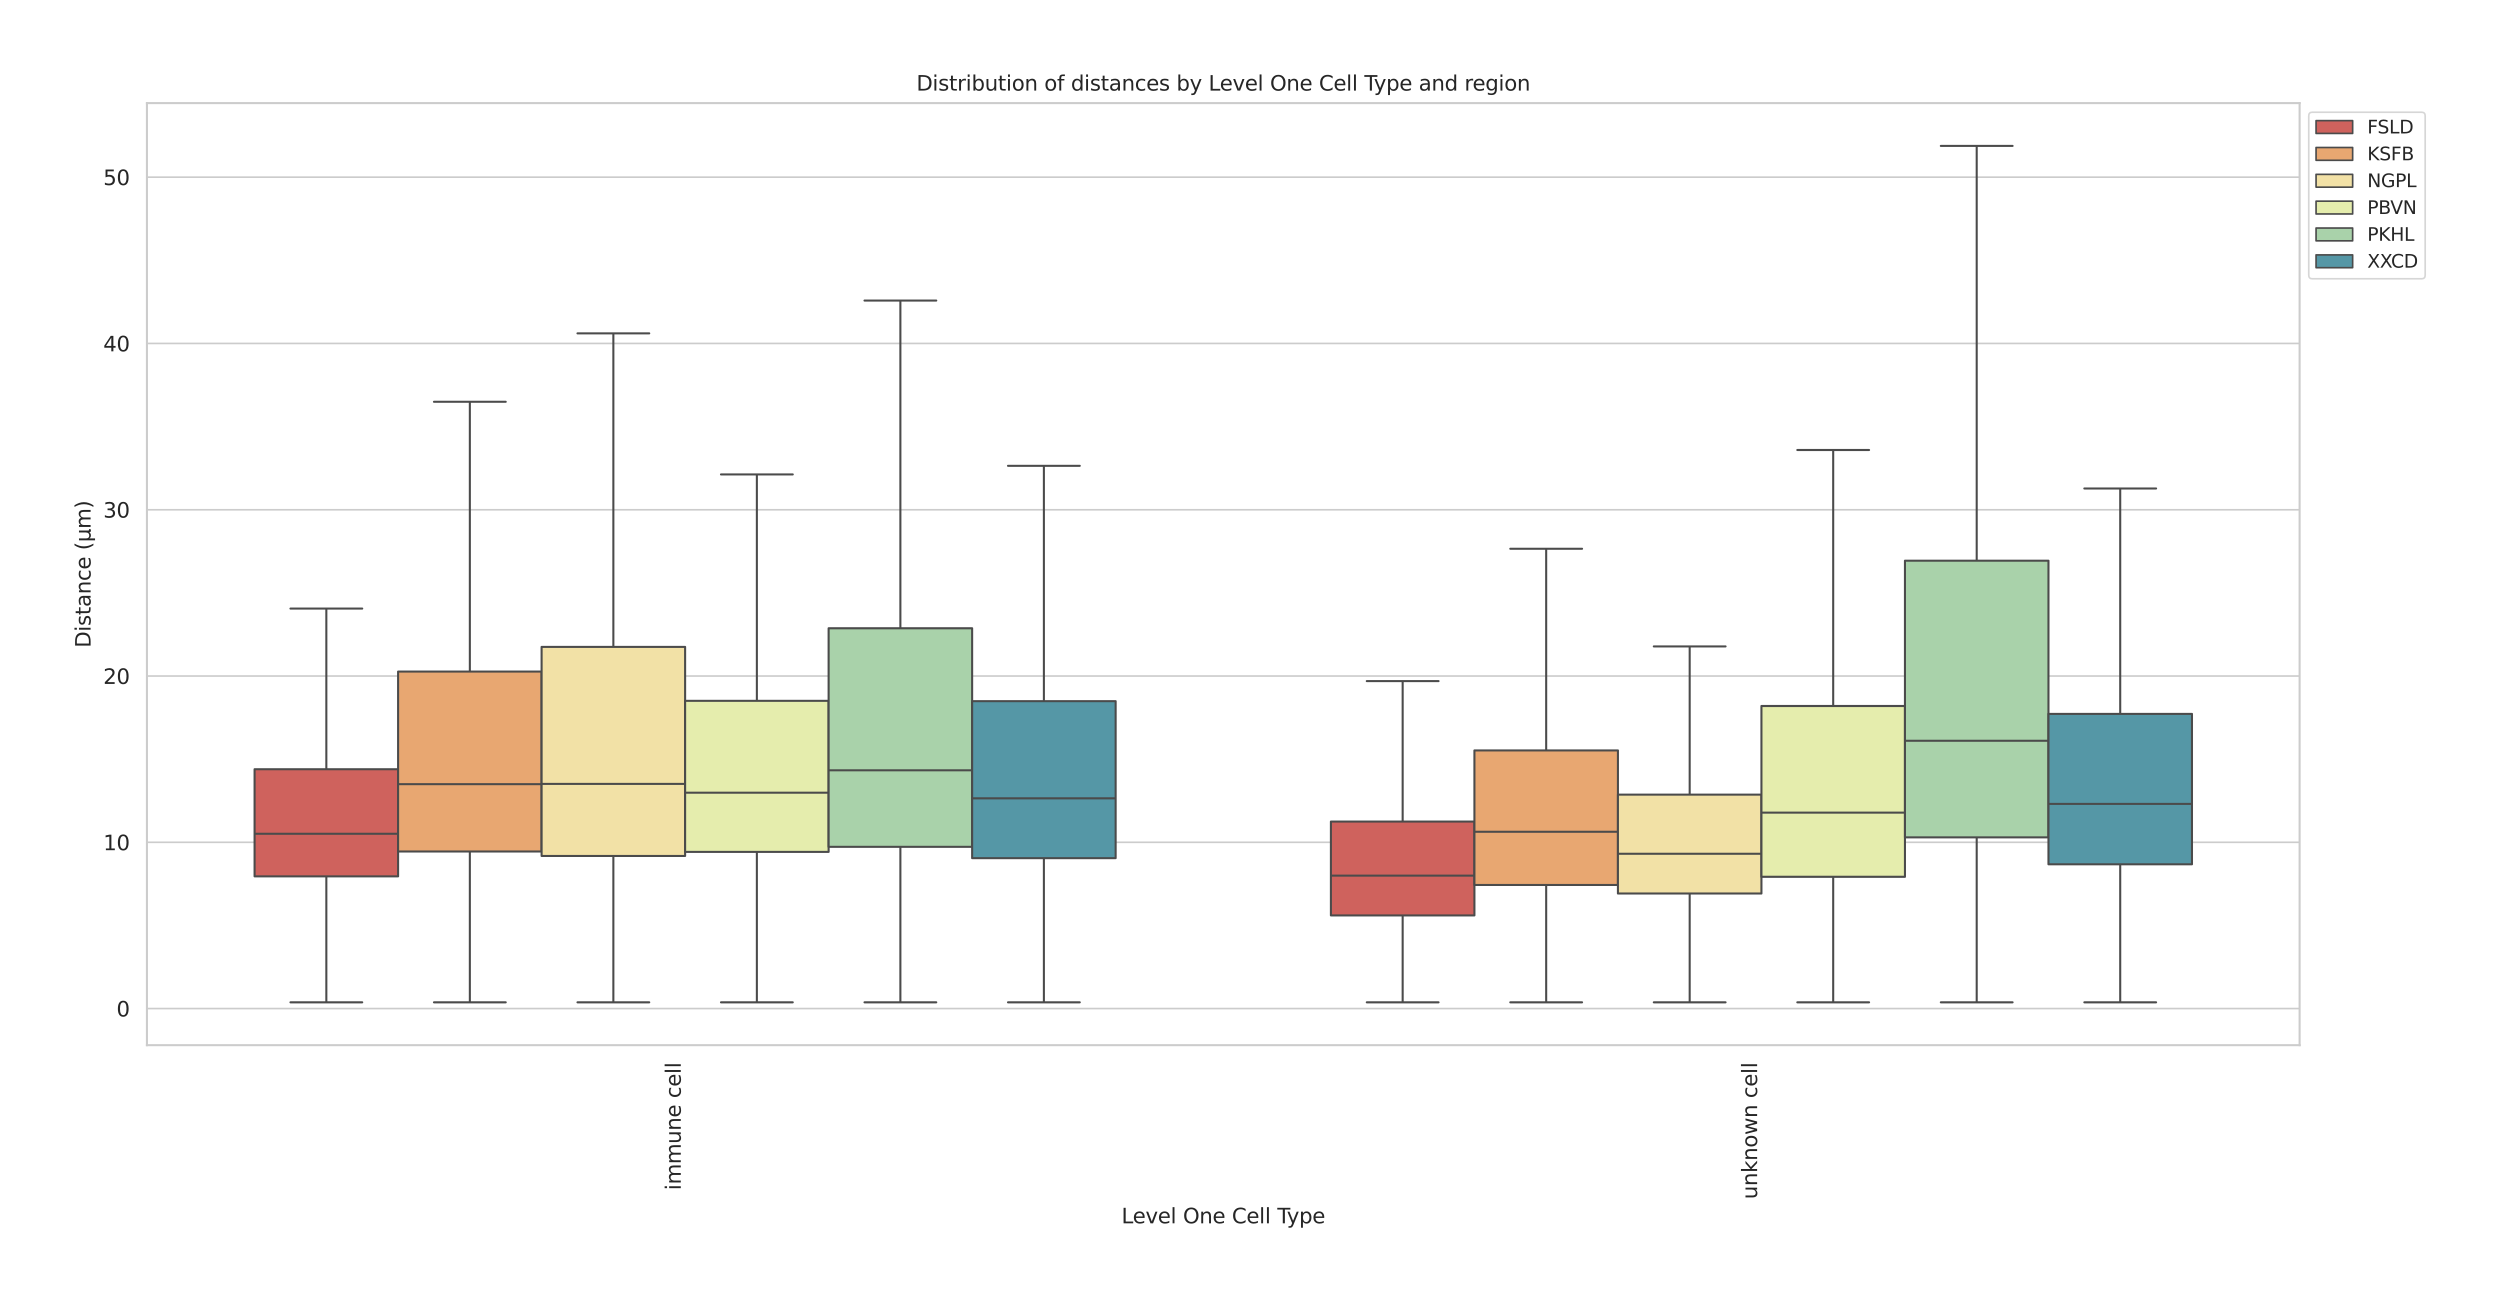 <?xml version="1.0" encoding="utf-8" standalone="no"?>
<!DOCTYPE svg PUBLIC "-//W3C//DTD SVG 1.1//EN"
  "http://www.w3.org/Graphics/SVG/1.1/DTD/svg11.dtd">
<svg xmlns:xlink="http://www.w3.org/1999/xlink" width="1202.846pt" height="626.664pt" viewBox="0 0 1202.846 626.664" xmlns="http://www.w3.org/2000/svg" version="1.1">
 <defs>
  <style type="text/css">*{stroke-linejoin: round; stroke-linecap: butt}</style>
 </defs>
 <g id="figure_1">
  <g id="patch_1">
   <path d="M 0 626.664 
L 1202.846 626.664 
L 1202.846 0 
L 0 0 
z
" style="fill: #ffffff"/>
  </g>
  <g id="axes_1">
   <g id="patch_2">
    <path d="M 70.703 502.862 
L 1106.427 502.862 
L 1106.427 49.598 
L 70.703 49.598 
z
" style="fill: #ffffff"/>
   </g>
   <g id="matplotlib.axis_1">
    <g id="xtick_1">
     <g id="text_1">
      <!-- immune cell -->
      <g style="fill: #262626" transform="translate(327.554 572.636) rotate(-90) scale(0.1 -0.1)">
       <defs>
        <path id="DejaVuSans-69" d="M 603 3500 
L 1178 3500 
L 1178 0 
L 603 0 
L 603 3500 
z
M 603 4863 
L 1178 4863 
L 1178 4134 
L 603 4134 
L 603 4863 
z
" transform="scale(0.016)"/>
        <path id="DejaVuSans-6d" d="M 3328 2828 
Q 3544 3216 3844 3400 
Q 4144 3584 4550 3584 
Q 5097 3584 5394 3201 
Q 5691 2819 5691 2113 
L 5691 0 
L 5113 0 
L 5113 2094 
Q 5113 2597 4934 2840 
Q 4756 3084 4391 3084 
Q 3944 3084 3684 2787 
Q 3425 2491 3425 1978 
L 3425 0 
L 2847 0 
L 2847 2094 
Q 2847 2600 2669 2842 
Q 2491 3084 2119 3084 
Q 1678 3084 1418 2786 
Q 1159 2488 1159 1978 
L 1159 0 
L 581 0 
L 581 3500 
L 1159 3500 
L 1159 2956 
Q 1356 3278 1631 3431 
Q 1906 3584 2284 3584 
Q 2666 3584 2933 3390 
Q 3200 3197 3328 2828 
z
" transform="scale(0.016)"/>
        <path id="DejaVuSans-75" d="M 544 1381 
L 544 3500 
L 1119 3500 
L 1119 1403 
Q 1119 906 1312 657 
Q 1506 409 1894 409 
Q 2359 409 2629 706 
Q 2900 1003 2900 1516 
L 2900 3500 
L 3475 3500 
L 3475 0 
L 2900 0 
L 2900 538 
Q 2691 219 2414 64 
Q 2138 -91 1772 -91 
Q 1169 -91 856 284 
Q 544 659 544 1381 
z
M 1991 3584 
L 1991 3584 
z
" transform="scale(0.016)"/>
        <path id="DejaVuSans-6e" d="M 3513 2113 
L 3513 0 
L 2938 0 
L 2938 2094 
Q 2938 2591 2744 2837 
Q 2550 3084 2163 3084 
Q 1697 3084 1428 2787 
Q 1159 2491 1159 1978 
L 1159 0 
L 581 0 
L 581 3500 
L 1159 3500 
L 1159 2956 
Q 1366 3272 1645 3428 
Q 1925 3584 2291 3584 
Q 2894 3584 3203 3211 
Q 3513 2838 3513 2113 
z
" transform="scale(0.016)"/>
        <path id="DejaVuSans-65" d="M 3597 1894 
L 3597 1613 
L 953 1613 
Q 991 1019 1311 708 
Q 1631 397 2203 397 
Q 2534 397 2845 478 
Q 3156 559 3463 722 
L 3463 178 
Q 3153 47 2828 -22 
Q 2503 -91 2169 -91 
Q 1331 -91 842 396 
Q 353 884 353 1716 
Q 353 2575 817 3079 
Q 1281 3584 2069 3584 
Q 2775 3584 3186 3129 
Q 3597 2675 3597 1894 
z
M 3022 2063 
Q 3016 2534 2758 2815 
Q 2500 3097 2075 3097 
Q 1594 3097 1305 2825 
Q 1016 2553 972 2059 
L 3022 2063 
z
" transform="scale(0.016)"/>
        <path id="DejaVuSans-20" transform="scale(0.016)"/>
        <path id="DejaVuSans-63" d="M 3122 3366 
L 3122 2828 
Q 2878 2963 2633 3030 
Q 2388 3097 2138 3097 
Q 1578 3097 1268 2742 
Q 959 2388 959 1747 
Q 959 1106 1268 751 
Q 1578 397 2138 397 
Q 2388 397 2633 464 
Q 2878 531 3122 666 
L 3122 134 
Q 2881 22 2623 -34 
Q 2366 -91 2075 -91 
Q 1284 -91 818 406 
Q 353 903 353 1747 
Q 353 2603 823 3093 
Q 1294 3584 2113 3584 
Q 2378 3584 2631 3529 
Q 2884 3475 3122 3366 
z
" transform="scale(0.016)"/>
        <path id="DejaVuSans-6c" d="M 603 4863 
L 1178 4863 
L 1178 0 
L 603 0 
L 603 4863 
z
" transform="scale(0.016)"/>
       </defs>
       <use xlink:href="#DejaVuSans-69"/>
       <use xlink:href="#DejaVuSans-6d" transform="translate(27.783 0)"/>
       <use xlink:href="#DejaVuSans-6d" transform="translate(125.195 0)"/>
       <use xlink:href="#DejaVuSans-75" transform="translate(222.607 0)"/>
       <use xlink:href="#DejaVuSans-6e" transform="translate(285.986 0)"/>
       <use xlink:href="#DejaVuSans-65" transform="translate(349.365 0)"/>
       <use xlink:href="#DejaVuSans-20" transform="translate(410.889 0)"/>
       <use xlink:href="#DejaVuSans-63" transform="translate(442.676 0)"/>
       <use xlink:href="#DejaVuSans-65" transform="translate(497.656 0)"/>
       <use xlink:href="#DejaVuSans-6c" transform="translate(559.18 0)"/>
       <use xlink:href="#DejaVuSans-6c" transform="translate(586.963 0)"/>
      </g>
     </g>
    </g>
    <g id="xtick_2">
     <g id="text_2">
      <!-- unknown cell -->
      <g style="fill: #262626" transform="translate(845.416 576.986) rotate(-90) scale(0.1 -0.1)">
       <defs>
        <path id="DejaVuSans-6b" d="M 581 4863 
L 1159 4863 
L 1159 1991 
L 2875 3500 
L 3609 3500 
L 1753 1863 
L 3688 0 
L 2938 0 
L 1159 1709 
L 1159 0 
L 581 0 
L 581 4863 
z
" transform="scale(0.016)"/>
        <path id="DejaVuSans-6f" d="M 1959 3097 
Q 1497 3097 1228 2736 
Q 959 2375 959 1747 
Q 959 1119 1226 758 
Q 1494 397 1959 397 
Q 2419 397 2687 759 
Q 2956 1122 2956 1747 
Q 2956 2369 2687 2733 
Q 2419 3097 1959 3097 
z
M 1959 3584 
Q 2709 3584 3137 3096 
Q 3566 2609 3566 1747 
Q 3566 888 3137 398 
Q 2709 -91 1959 -91 
Q 1206 -91 779 398 
Q 353 888 353 1747 
Q 353 2609 779 3096 
Q 1206 3584 1959 3584 
z
" transform="scale(0.016)"/>
        <path id="DejaVuSans-77" d="M 269 3500 
L 844 3500 
L 1563 769 
L 2278 3500 
L 2956 3500 
L 3675 769 
L 4391 3500 
L 4966 3500 
L 4050 0 
L 3372 0 
L 2619 2869 
L 1863 0 
L 1184 0 
L 269 3500 
z
" transform="scale(0.016)"/>
       </defs>
       <use xlink:href="#DejaVuSans-75"/>
       <use xlink:href="#DejaVuSans-6e" transform="translate(63.379 0)"/>
       <use xlink:href="#DejaVuSans-6b" transform="translate(126.758 0)"/>
       <use xlink:href="#DejaVuSans-6e" transform="translate(184.668 0)"/>
       <use xlink:href="#DejaVuSans-6f" transform="translate(248.047 0)"/>
       <use xlink:href="#DejaVuSans-77" transform="translate(309.229 0)"/>
       <use xlink:href="#DejaVuSans-6e" transform="translate(391.016 0)"/>
       <use xlink:href="#DejaVuSans-20" transform="translate(454.395 0)"/>
       <use xlink:href="#DejaVuSans-63" transform="translate(486.182 0)"/>
       <use xlink:href="#DejaVuSans-65" transform="translate(541.162 0)"/>
       <use xlink:href="#DejaVuSans-6c" transform="translate(602.686 0)"/>
       <use xlink:href="#DejaVuSans-6c" transform="translate(630.469 0)"/>
      </g>
     </g>
    </g>
    <g id="text_3">
     <!-- Level One Cell Type -->
     <g style="fill: #262626" transform="translate(539.588 588.584) scale(0.1 -0.1)">
      <defs>
       <path id="DejaVuSans-4c" d="M 628 4666 
L 1259 4666 
L 1259 531 
L 3531 531 
L 3531 0 
L 628 0 
L 628 4666 
z
" transform="scale(0.016)"/>
       <path id="DejaVuSans-76" d="M 191 3500 
L 800 3500 
L 1894 563 
L 2988 3500 
L 3597 3500 
L 2284 0 
L 1503 0 
L 191 3500 
z
" transform="scale(0.016)"/>
       <path id="DejaVuSans-4f" d="M 2522 4238 
Q 1834 4238 1429 3725 
Q 1025 3213 1025 2328 
Q 1025 1447 1429 934 
Q 1834 422 2522 422 
Q 3209 422 3611 934 
Q 4013 1447 4013 2328 
Q 4013 3213 3611 3725 
Q 3209 4238 2522 4238 
z
M 2522 4750 
Q 3503 4750 4090 4092 
Q 4678 3434 4678 2328 
Q 4678 1225 4090 567 
Q 3503 -91 2522 -91 
Q 1538 -91 948 565 
Q 359 1222 359 2328 
Q 359 3434 948 4092 
Q 1538 4750 2522 4750 
z
" transform="scale(0.016)"/>
       <path id="DejaVuSans-43" d="M 4122 4306 
L 4122 3641 
Q 3803 3938 3442 4084 
Q 3081 4231 2675 4231 
Q 1875 4231 1450 3742 
Q 1025 3253 1025 2328 
Q 1025 1406 1450 917 
Q 1875 428 2675 428 
Q 3081 428 3442 575 
Q 3803 722 4122 1019 
L 4122 359 
Q 3791 134 3420 21 
Q 3050 -91 2638 -91 
Q 1578 -91 968 557 
Q 359 1206 359 2328 
Q 359 3453 968 4101 
Q 1578 4750 2638 4750 
Q 3056 4750 3426 4639 
Q 3797 4528 4122 4306 
z
" transform="scale(0.016)"/>
       <path id="DejaVuSans-54" d="M -19 4666 
L 3928 4666 
L 3928 4134 
L 2272 4134 
L 2272 0 
L 1638 0 
L 1638 4134 
L -19 4134 
L -19 4666 
z
" transform="scale(0.016)"/>
       <path id="DejaVuSans-79" d="M 2059 -325 
Q 1816 -950 1584 -1140 
Q 1353 -1331 966 -1331 
L 506 -1331 
L 506 -850 
L 844 -850 
Q 1081 -850 1212 -737 
Q 1344 -625 1503 -206 
L 1606 56 
L 191 3500 
L 800 3500 
L 1894 763 
L 2988 3500 
L 3597 3500 
L 2059 -325 
z
" transform="scale(0.016)"/>
       <path id="DejaVuSans-70" d="M 1159 525 
L 1159 -1331 
L 581 -1331 
L 581 3500 
L 1159 3500 
L 1159 2969 
Q 1341 3281 1617 3432 
Q 1894 3584 2278 3584 
Q 2916 3584 3314 3078 
Q 3713 2572 3713 1747 
Q 3713 922 3314 415 
Q 2916 -91 2278 -91 
Q 1894 -91 1617 61 
Q 1341 213 1159 525 
z
M 3116 1747 
Q 3116 2381 2855 2742 
Q 2594 3103 2138 3103 
Q 1681 3103 1420 2742 
Q 1159 2381 1159 1747 
Q 1159 1113 1420 752 
Q 1681 391 2138 391 
Q 2594 391 2855 752 
Q 3116 1113 3116 1747 
z
" transform="scale(0.016)"/>
      </defs>
      <use xlink:href="#DejaVuSans-4c"/>
      <use xlink:href="#DejaVuSans-65" transform="translate(53.963 0)"/>
      <use xlink:href="#DejaVuSans-76" transform="translate(115.486 0)"/>
      <use xlink:href="#DejaVuSans-65" transform="translate(174.666 0)"/>
      <use xlink:href="#DejaVuSans-6c" transform="translate(236.189 0)"/>
      <use xlink:href="#DejaVuSans-20" transform="translate(263.973 0)"/>
      <use xlink:href="#DejaVuSans-4f" transform="translate(295.76 0)"/>
      <use xlink:href="#DejaVuSans-6e" transform="translate(374.471 0)"/>
      <use xlink:href="#DejaVuSans-65" transform="translate(437.85 0)"/>
      <use xlink:href="#DejaVuSans-20" transform="translate(499.373 0)"/>
      <use xlink:href="#DejaVuSans-43" transform="translate(531.16 0)"/>
      <use xlink:href="#DejaVuSans-65" transform="translate(600.984 0)"/>
      <use xlink:href="#DejaVuSans-6c" transform="translate(662.508 0)"/>
      <use xlink:href="#DejaVuSans-6c" transform="translate(690.291 0)"/>
      <use xlink:href="#DejaVuSans-20" transform="translate(718.074 0)"/>
      <use xlink:href="#DejaVuSans-54" transform="translate(749.861 0)"/>
      <use xlink:href="#DejaVuSans-79" transform="translate(795.32 0)"/>
      <use xlink:href="#DejaVuSans-70" transform="translate(854.5 0)"/>
      <use xlink:href="#DejaVuSans-65" transform="translate(917.977 0)"/>
     </g>
    </g>
   </g>
   <g id="matplotlib.axis_2">
    <g id="ytick_1">
     <g id="line2d_1">
      <path d="M 70.703 485.276 
L 1106.427 485.276 
" clip-path="url(#p41717d963f)" style="fill: none; stroke: #cccccc; stroke-width: 0.8; stroke-linecap: round"/>
     </g>
     <g id="text_4">
      <!-- 0 -->
      <g style="fill: #262626" transform="translate(56.041 489.075) scale(0.1 -0.1)">
       <defs>
        <path id="DejaVuSans-30" d="M 2034 4250 
Q 1547 4250 1301 3770 
Q 1056 3291 1056 2328 
Q 1056 1369 1301 889 
Q 1547 409 2034 409 
Q 2525 409 2770 889 
Q 3016 1369 3016 2328 
Q 3016 3291 2770 3770 
Q 2525 4250 2034 4250 
z
M 2034 4750 
Q 2819 4750 3233 4129 
Q 3647 3509 3647 2328 
Q 3647 1150 3233 529 
Q 2819 -91 2034 -91 
Q 1250 -91 836 529 
Q 422 1150 422 2328 
Q 422 3509 836 4129 
Q 1250 4750 2034 4750 
z
" transform="scale(0.016)"/>
       </defs>
       <use xlink:href="#DejaVuSans-30"/>
      </g>
     </g>
    </g>
    <g id="ytick_2">
     <g id="line2d_2">
      <path d="M 70.703 405.271 
L 1106.427 405.271 
" clip-path="url(#p41717d963f)" style="fill: none; stroke: #cccccc; stroke-width: 0.8; stroke-linecap: round"/>
     </g>
     <g id="text_5">
      <!-- 10 -->
      <g style="fill: #262626" transform="translate(49.678 409.07) scale(0.1 -0.1)">
       <defs>
        <path id="DejaVuSans-31" d="M 794 531 
L 1825 531 
L 1825 4091 
L 703 3866 
L 703 4441 
L 1819 4666 
L 2450 4666 
L 2450 531 
L 3481 531 
L 3481 0 
L 794 0 
L 794 531 
z
" transform="scale(0.016)"/>
       </defs>
       <use xlink:href="#DejaVuSans-31"/>
       <use xlink:href="#DejaVuSans-30" transform="translate(63.623 0)"/>
      </g>
     </g>
    </g>
    <g id="ytick_3">
     <g id="line2d_3">
      <path d="M 70.703 325.266 
L 1106.427 325.266 
" clip-path="url(#p41717d963f)" style="fill: none; stroke: #cccccc; stroke-width: 0.8; stroke-linecap: round"/>
     </g>
     <g id="text_6">
      <!-- 20 -->
      <g style="fill: #262626" transform="translate(49.678 329.065) scale(0.1 -0.1)">
       <defs>
        <path id="DejaVuSans-32" d="M 1228 531 
L 3431 531 
L 3431 0 
L 469 0 
L 469 531 
Q 828 903 1448 1529 
Q 2069 2156 2228 2338 
Q 2531 2678 2651 2914 
Q 2772 3150 2772 3378 
Q 2772 3750 2511 3984 
Q 2250 4219 1831 4219 
Q 1534 4219 1204 4116 
Q 875 4013 500 3803 
L 500 4441 
Q 881 4594 1212 4672 
Q 1544 4750 1819 4750 
Q 2544 4750 2975 4387 
Q 3406 4025 3406 3419 
Q 3406 3131 3298 2873 
Q 3191 2616 2906 2266 
Q 2828 2175 2409 1742 
Q 1991 1309 1228 531 
z
" transform="scale(0.016)"/>
       </defs>
       <use xlink:href="#DejaVuSans-32"/>
       <use xlink:href="#DejaVuSans-30" transform="translate(63.623 0)"/>
      </g>
     </g>
    </g>
    <g id="ytick_4">
     <g id="line2d_4">
      <path d="M 70.703 245.261 
L 1106.427 245.261 
" clip-path="url(#p41717d963f)" style="fill: none; stroke: #cccccc; stroke-width: 0.8; stroke-linecap: round"/>
     </g>
     <g id="text_7">
      <!-- 30 -->
      <g style="fill: #262626" transform="translate(49.678 249.06) scale(0.1 -0.1)">
       <defs>
        <path id="DejaVuSans-33" d="M 2597 2516 
Q 3050 2419 3304 2112 
Q 3559 1806 3559 1356 
Q 3559 666 3084 287 
Q 2609 -91 1734 -91 
Q 1441 -91 1130 -33 
Q 819 25 488 141 
L 488 750 
Q 750 597 1062 519 
Q 1375 441 1716 441 
Q 2309 441 2620 675 
Q 2931 909 2931 1356 
Q 2931 1769 2642 2001 
Q 2353 2234 1838 2234 
L 1294 2234 
L 1294 2753 
L 1863 2753 
Q 2328 2753 2575 2939 
Q 2822 3125 2822 3475 
Q 2822 3834 2567 4026 
Q 2313 4219 1838 4219 
Q 1578 4219 1281 4162 
Q 984 4106 628 3988 
L 628 4550 
Q 988 4650 1302 4700 
Q 1616 4750 1894 4750 
Q 2613 4750 3031 4423 
Q 3450 4097 3450 3541 
Q 3450 3153 3228 2886 
Q 3006 2619 2597 2516 
z
" transform="scale(0.016)"/>
       </defs>
       <use xlink:href="#DejaVuSans-33"/>
       <use xlink:href="#DejaVuSans-30" transform="translate(63.623 0)"/>
      </g>
     </g>
    </g>
    <g id="ytick_5">
     <g id="line2d_5">
      <path d="M 70.703 165.255 
L 1106.427 165.255 
" clip-path="url(#p41717d963f)" style="fill: none; stroke: #cccccc; stroke-width: 0.8; stroke-linecap: round"/>
     </g>
     <g id="text_8">
      <!-- 40 -->
      <g style="fill: #262626" transform="translate(49.678 169.055) scale(0.1 -0.1)">
       <defs>
        <path id="DejaVuSans-34" d="M 2419 4116 
L 825 1625 
L 2419 1625 
L 2419 4116 
z
M 2253 4666 
L 3047 4666 
L 3047 1625 
L 3713 1625 
L 3713 1100 
L 3047 1100 
L 3047 0 
L 2419 0 
L 2419 1100 
L 313 1100 
L 313 1709 
L 2253 4666 
z
" transform="scale(0.016)"/>
       </defs>
       <use xlink:href="#DejaVuSans-34"/>
       <use xlink:href="#DejaVuSans-30" transform="translate(63.623 0)"/>
      </g>
     </g>
    </g>
    <g id="ytick_6">
     <g id="line2d_6">
      <path d="M 70.703 85.25 
L 1106.427 85.25 
" clip-path="url(#p41717d963f)" style="fill: none; stroke: #cccccc; stroke-width: 0.8; stroke-linecap: round"/>
     </g>
     <g id="text_9">
      <!-- 50 -->
      <g style="fill: #262626" transform="translate(49.678 89.05) scale(0.1 -0.1)">
       <defs>
        <path id="DejaVuSans-35" d="M 691 4666 
L 3169 4666 
L 3169 4134 
L 1269 4134 
L 1269 2991 
Q 1406 3038 1543 3061 
Q 1681 3084 1819 3084 
Q 2600 3084 3056 2656 
Q 3513 2228 3513 1497 
Q 3513 744 3044 326 
Q 2575 -91 1722 -91 
Q 1428 -91 1123 -41 
Q 819 9 494 109 
L 494 744 
Q 775 591 1075 516 
Q 1375 441 1709 441 
Q 2250 441 2565 725 
Q 2881 1009 2881 1497 
Q 2881 1984 2565 2268 
Q 2250 2553 1709 2553 
Q 1456 2553 1204 2497 
Q 953 2441 691 2322 
L 691 4666 
z
" transform="scale(0.016)"/>
       </defs>
       <use xlink:href="#DejaVuSans-35"/>
       <use xlink:href="#DejaVuSans-30" transform="translate(63.623 0)"/>
      </g>
     </g>
    </g>
    <g id="text_10">
     <!-- Distance (μm) -->
     <g style="fill: #262626" transform="translate(43.598 311.635) rotate(-90) scale(0.1 -0.1)">
      <defs>
       <path id="DejaVuSans-44" d="M 1259 4147 
L 1259 519 
L 2022 519 
Q 2988 519 3436 956 
Q 3884 1394 3884 2338 
Q 3884 3275 3436 3711 
Q 2988 4147 2022 4147 
L 1259 4147 
z
M 628 4666 
L 1925 4666 
Q 3281 4666 3915 4102 
Q 4550 3538 4550 2338 
Q 4550 1131 3912 565 
Q 3275 0 1925 0 
L 628 0 
L 628 4666 
z
" transform="scale(0.016)"/>
       <path id="DejaVuSans-73" d="M 2834 3397 
L 2834 2853 
Q 2591 2978 2328 3040 
Q 2066 3103 1784 3103 
Q 1356 3103 1142 2972 
Q 928 2841 928 2578 
Q 928 2378 1081 2264 
Q 1234 2150 1697 2047 
L 1894 2003 
Q 2506 1872 2764 1633 
Q 3022 1394 3022 966 
Q 3022 478 2636 193 
Q 2250 -91 1575 -91 
Q 1294 -91 989 -36 
Q 684 19 347 128 
L 347 722 
Q 666 556 975 473 
Q 1284 391 1588 391 
Q 1994 391 2212 530 
Q 2431 669 2431 922 
Q 2431 1156 2273 1281 
Q 2116 1406 1581 1522 
L 1381 1569 
Q 847 1681 609 1914 
Q 372 2147 372 2553 
Q 372 3047 722 3315 
Q 1072 3584 1716 3584 
Q 2034 3584 2315 3537 
Q 2597 3491 2834 3397 
z
" transform="scale(0.016)"/>
       <path id="DejaVuSans-74" d="M 1172 4494 
L 1172 3500 
L 2356 3500 
L 2356 3053 
L 1172 3053 
L 1172 1153 
Q 1172 725 1289 603 
Q 1406 481 1766 481 
L 2356 481 
L 2356 0 
L 1766 0 
Q 1100 0 847 248 
Q 594 497 594 1153 
L 594 3053 
L 172 3053 
L 172 3500 
L 594 3500 
L 594 4494 
L 1172 4494 
z
" transform="scale(0.016)"/>
       <path id="DejaVuSans-61" d="M 2194 1759 
Q 1497 1759 1228 1600 
Q 959 1441 959 1056 
Q 959 750 1161 570 
Q 1363 391 1709 391 
Q 2188 391 2477 730 
Q 2766 1069 2766 1631 
L 2766 1759 
L 2194 1759 
z
M 3341 1997 
L 3341 0 
L 2766 0 
L 2766 531 
Q 2569 213 2275 61 
Q 1981 -91 1556 -91 
Q 1019 -91 701 211 
Q 384 513 384 1019 
Q 384 1609 779 1909 
Q 1175 2209 1959 2209 
L 2766 2209 
L 2766 2266 
Q 2766 2663 2505 2880 
Q 2244 3097 1772 3097 
Q 1472 3097 1187 3025 
Q 903 2953 641 2809 
L 641 3341 
Q 956 3463 1253 3523 
Q 1550 3584 1831 3584 
Q 2591 3584 2966 3190 
Q 3341 2797 3341 1997 
z
" transform="scale(0.016)"/>
       <path id="DejaVuSans-28" d="M 1984 4856 
Q 1566 4138 1362 3434 
Q 1159 2731 1159 2009 
Q 1159 1288 1364 580 
Q 1569 -128 1984 -844 
L 1484 -844 
Q 1016 -109 783 600 
Q 550 1309 550 2009 
Q 550 2706 781 3412 
Q 1013 4119 1484 4856 
L 1984 4856 
z
" transform="scale(0.016)"/>
       <path id="DejaVuSans-3bc" d="M 544 -1331 
L 544 3500 
L 1119 3500 
L 1119 1325 
Q 1119 872 1334 640 
Q 1550 409 1972 409 
Q 2434 409 2667 671 
Q 2900 934 2900 1459 
L 2900 3500 
L 3475 3500 
L 3475 806 
Q 3475 619 3529 530 
Q 3584 441 3700 441 
Q 3728 441 3778 458 
Q 3828 475 3916 513 
L 3916 50 
Q 3788 -22 3673 -56 
Q 3559 -91 3450 -91 
Q 3234 -91 3106 31 
Q 2978 153 2931 403 
Q 2775 156 2548 32 
Q 2322 -91 2016 -91 
Q 1697 -91 1473 31 
Q 1250 153 1119 397 
L 1119 -1331 
L 544 -1331 
z
" transform="scale(0.016)"/>
       <path id="DejaVuSans-29" d="M 513 4856 
L 1013 4856 
Q 1481 4119 1714 3412 
Q 1947 2706 1947 2009 
Q 1947 1309 1714 600 
Q 1481 -109 1013 -844 
L 513 -844 
Q 928 -128 1133 580 
Q 1338 1288 1338 2009 
Q 1338 2731 1133 3434 
Q 928 4138 513 4856 
z
" transform="scale(0.016)"/>
      </defs>
      <use xlink:href="#DejaVuSans-44"/>
      <use xlink:href="#DejaVuSans-69" transform="translate(77.002 0)"/>
      <use xlink:href="#DejaVuSans-73" transform="translate(104.785 0)"/>
      <use xlink:href="#DejaVuSans-74" transform="translate(156.885 0)"/>
      <use xlink:href="#DejaVuSans-61" transform="translate(196.094 0)"/>
      <use xlink:href="#DejaVuSans-6e" transform="translate(257.373 0)"/>
      <use xlink:href="#DejaVuSans-63" transform="translate(320.752 0)"/>
      <use xlink:href="#DejaVuSans-65" transform="translate(375.732 0)"/>
      <use xlink:href="#DejaVuSans-20" transform="translate(437.256 0)"/>
      <use xlink:href="#DejaVuSans-28" transform="translate(469.043 0)"/>
      <use xlink:href="#DejaVuSans-3bc" transform="translate(508.057 0)"/>
      <use xlink:href="#DejaVuSans-6d" transform="translate(571.68 0)"/>
      <use xlink:href="#DejaVuSans-29" transform="translate(669.092 0)"/>
     </g>
    </g>
   </g>
   <g id="patch_3">
    <path d="M 329.634 485.276 
L 329.634 485.276 
L 329.634 485.276 
L 329.634 485.276 
z
" clip-path="url(#p41717d963f)" style="fill: #cf625d; stroke: #4b4b4b; stroke-width: 0.8; stroke-linejoin: miter"/>
   </g>
   <g id="patch_4">
    <path d="M 329.634 485.276 
L 329.634 485.276 
L 329.634 485.276 
L 329.634 485.276 
z
" clip-path="url(#p41717d963f)" style="fill: #e8a771; stroke: #4b4b4b; stroke-width: 0.8; stroke-linejoin: miter"/>
   </g>
   <g id="patch_5">
    <path d="M 329.634 485.276 
L 329.634 485.276 
L 329.634 485.276 
L 329.634 485.276 
z
" clip-path="url(#p41717d963f)" style="fill: #f2e1a6; stroke: #4b4b4b; stroke-width: 0.8; stroke-linejoin: miter"/>
   </g>
   <g id="patch_6">
    <path d="M 329.634 485.276 
L 329.634 485.276 
L 329.634 485.276 
L 329.634 485.276 
z
" clip-path="url(#p41717d963f)" style="fill: #e5edad; stroke: #4b4b4b; stroke-width: 0.8; stroke-linejoin: miter"/>
   </g>
   <g id="patch_7">
    <path d="M 329.634 485.276 
L 329.634 485.276 
L 329.634 485.276 
L 329.634 485.276 
z
" clip-path="url(#p41717d963f)" style="fill: #a9d2aa; stroke: #4b4b4b; stroke-width: 0.8; stroke-linejoin: miter"/>
   </g>
   <g id="patch_8">
    <path d="M 329.634 485.276 
L 329.634 485.276 
L 329.634 485.276 
L 329.634 485.276 
z
" clip-path="url(#p41717d963f)" style="fill: #5597a6; stroke: #4b4b4b; stroke-width: 0.8; stroke-linejoin: miter"/>
   </g>
   <g id="patch_9">
    <path d="M 122.489 421.649 
L 191.538 421.649 
L 191.538 370.106 
L 122.489 370.106 
L 122.489 421.649 
z
" clip-path="url(#p41717d963f)" style="fill: #cf625d; stroke: #4b4b4b; stroke-linejoin: miter"/>
   </g>
   <g id="line2d_7">
    <path d="M 157.013 421.649 
L 157.013 482.26 
" clip-path="url(#p41717d963f)" style="fill: none; stroke: #4b4b4b"/>
   </g>
   <g id="line2d_8">
    <path d="M 157.013 370.106 
L 157.013 292.806 
" clip-path="url(#p41717d963f)" style="fill: none; stroke: #4b4b4b"/>
   </g>
   <g id="line2d_9">
    <path d="M 139.751 482.26 
L 174.276 482.26 
" clip-path="url(#p41717d963f)" style="fill: none; stroke: #4b4b4b; stroke-linecap: round"/>
   </g>
   <g id="line2d_10">
    <path d="M 139.751 292.806 
L 174.276 292.806 
" clip-path="url(#p41717d963f)" style="fill: none; stroke: #4b4b4b; stroke-linecap: round"/>
   </g>
   <g id="patch_10">
    <path d="M 640.351 440.437 
L 709.4 440.437 
L 709.4 395.294 
L 640.351 395.294 
L 640.351 440.437 
z
" clip-path="url(#p41717d963f)" style="fill: #cf625d; stroke: #4b4b4b; stroke-linejoin: miter"/>
   </g>
   <g id="line2d_11">
    <path d="M 674.875 440.437 
L 674.875 482.26 
" clip-path="url(#p41717d963f)" style="fill: none; stroke: #4b4b4b"/>
   </g>
   <g id="line2d_12">
    <path d="M 674.875 395.294 
L 674.875 327.71 
" clip-path="url(#p41717d963f)" style="fill: none; stroke: #4b4b4b"/>
   </g>
   <g id="line2d_13">
    <path d="M 657.613 482.26 
L 692.138 482.26 
" clip-path="url(#p41717d963f)" style="fill: none; stroke: #4b4b4b; stroke-linecap: round"/>
   </g>
   <g id="line2d_14">
    <path d="M 657.613 327.71 
L 692.138 327.71 
" clip-path="url(#p41717d963f)" style="fill: none; stroke: #4b4b4b; stroke-linecap: round"/>
   </g>
   <g id="patch_11">
    <path d="M 191.538 409.69 
L 260.586 409.69 
L 260.586 323.129 
L 191.538 323.129 
L 191.538 409.69 
z
" clip-path="url(#p41717d963f)" style="fill: #e8a771; stroke: #4b4b4b; stroke-linejoin: miter"/>
   </g>
   <g id="line2d_15">
    <path d="M 226.062 409.69 
L 226.062 482.26 
" clip-path="url(#p41717d963f)" style="fill: none; stroke: #4b4b4b"/>
   </g>
   <g id="line2d_16">
    <path d="M 226.062 323.129 
L 226.062 193.312 
" clip-path="url(#p41717d963f)" style="fill: none; stroke: #4b4b4b"/>
   </g>
   <g id="line2d_17">
    <path d="M 208.8 482.26 
L 243.324 482.26 
" clip-path="url(#p41717d963f)" style="fill: none; stroke: #4b4b4b; stroke-linecap: round"/>
   </g>
   <g id="line2d_18">
    <path d="M 208.8 193.312 
L 243.324 193.312 
" clip-path="url(#p41717d963f)" style="fill: none; stroke: #4b4b4b; stroke-linecap: round"/>
   </g>
   <g id="patch_12">
    <path d="M 709.4 425.787 
L 778.448 425.787 
L 778.448 361.061 
L 709.4 361.061 
L 709.4 425.787 
z
" clip-path="url(#p41717d963f)" style="fill: #e8a771; stroke: #4b4b4b; stroke-linejoin: miter"/>
   </g>
   <g id="line2d_19">
    <path d="M 743.924 425.787 
L 743.924 482.26 
" clip-path="url(#p41717d963f)" style="fill: none; stroke: #4b4b4b"/>
   </g>
   <g id="line2d_20">
    <path d="M 743.924 361.061 
L 743.924 264.022 
" clip-path="url(#p41717d963f)" style="fill: none; stroke: #4b4b4b"/>
   </g>
   <g id="line2d_21">
    <path d="M 726.662 482.26 
L 761.186 482.26 
" clip-path="url(#p41717d963f)" style="fill: none; stroke: #4b4b4b; stroke-linecap: round"/>
   </g>
   <g id="line2d_22">
    <path d="M 726.662 264.022 
L 761.186 264.022 
" clip-path="url(#p41717d963f)" style="fill: none; stroke: #4b4b4b; stroke-linecap: round"/>
   </g>
   <g id="patch_13">
    <path d="M 260.586 411.827 
L 329.634 411.827 
L 329.634 311.249 
L 260.586 311.249 
L 260.586 411.827 
z
" clip-path="url(#p41717d963f)" style="fill: #f2e1a6; stroke: #4b4b4b; stroke-linejoin: miter"/>
   </g>
   <g id="line2d_23">
    <path d="M 295.11 411.827 
L 295.11 482.26 
" clip-path="url(#p41717d963f)" style="fill: none; stroke: #4b4b4b"/>
   </g>
   <g id="line2d_24">
    <path d="M 295.11 311.249 
L 295.11 160.394 
" clip-path="url(#p41717d963f)" style="fill: none; stroke: #4b4b4b"/>
   </g>
   <g id="line2d_25">
    <path d="M 277.848 482.26 
L 312.372 482.26 
" clip-path="url(#p41717d963f)" style="fill: none; stroke: #4b4b4b; stroke-linecap: round"/>
   </g>
   <g id="line2d_26">
    <path d="M 277.848 160.394 
L 312.372 160.394 
" clip-path="url(#p41717d963f)" style="fill: none; stroke: #4b4b4b; stroke-linecap: round"/>
   </g>
   <g id="patch_14">
    <path d="M 778.448 429.906 
L 847.496 429.906 
L 847.496 382.327 
L 778.448 382.327 
L 778.448 429.906 
z
" clip-path="url(#p41717d963f)" style="fill: #f2e1a6; stroke: #4b4b4b; stroke-linejoin: miter"/>
   </g>
   <g id="line2d_27">
    <path d="M 812.972 429.906 
L 812.972 482.26 
" clip-path="url(#p41717d963f)" style="fill: none; stroke: #4b4b4b"/>
   </g>
   <g id="line2d_28">
    <path d="M 812.972 382.327 
L 812.972 311.014 
" clip-path="url(#p41717d963f)" style="fill: none; stroke: #4b4b4b"/>
   </g>
   <g id="line2d_29">
    <path d="M 795.71 482.26 
L 830.234 482.26 
" clip-path="url(#p41717d963f)" style="fill: none; stroke: #4b4b4b; stroke-linecap: round"/>
   </g>
   <g id="line2d_30">
    <path d="M 795.71 311.014 
L 830.234 311.014 
" clip-path="url(#p41717d963f)" style="fill: none; stroke: #4b4b4b; stroke-linecap: round"/>
   </g>
   <g id="patch_15">
    <path d="M 329.634 409.871 
L 398.682 409.871 
L 398.682 337.206 
L 329.634 337.206 
L 329.634 409.871 
z
" clip-path="url(#p41717d963f)" style="fill: #e5edad; stroke: #4b4b4b; stroke-linejoin: miter"/>
   </g>
   <g id="line2d_31">
    <path d="M 364.158 409.871 
L 364.158 482.26 
" clip-path="url(#p41717d963f)" style="fill: none; stroke: #4b4b4b"/>
   </g>
   <g id="line2d_32">
    <path d="M 364.158 337.206 
L 364.158 228.262 
" clip-path="url(#p41717d963f)" style="fill: none; stroke: #4b4b4b"/>
   </g>
   <g id="line2d_33">
    <path d="M 346.896 482.26 
L 381.42 482.26 
" clip-path="url(#p41717d963f)" style="fill: none; stroke: #4b4b4b; stroke-linecap: round"/>
   </g>
   <g id="line2d_34">
    <path d="M 346.896 228.262 
L 381.42 228.262 
" clip-path="url(#p41717d963f)" style="fill: none; stroke: #4b4b4b; stroke-linecap: round"/>
   </g>
   <g id="patch_16">
    <path d="M 847.496 421.864 
L 916.544 421.864 
L 916.544 339.684 
L 847.496 339.684 
L 847.496 421.864 
z
" clip-path="url(#p41717d963f)" style="fill: #e5edad; stroke: #4b4b4b; stroke-linejoin: miter"/>
   </g>
   <g id="line2d_35">
    <path d="M 882.02 421.864 
L 882.02 482.26 
" clip-path="url(#p41717d963f)" style="fill: none; stroke: #4b4b4b"/>
   </g>
   <g id="line2d_36">
    <path d="M 882.02 339.684 
L 882.02 216.513 
" clip-path="url(#p41717d963f)" style="fill: none; stroke: #4b4b4b"/>
   </g>
   <g id="line2d_37">
    <path d="M 864.758 482.26 
L 899.282 482.26 
" clip-path="url(#p41717d963f)" style="fill: none; stroke: #4b4b4b; stroke-linecap: round"/>
   </g>
   <g id="line2d_38">
    <path d="M 864.758 216.513 
L 899.282 216.513 
" clip-path="url(#p41717d963f)" style="fill: none; stroke: #4b4b4b; stroke-linecap: round"/>
   </g>
   <g id="patch_17">
    <path d="M 398.682 407.437 
L 467.731 407.437 
L 467.731 302.28 
L 398.682 302.28 
L 398.682 407.437 
z
" clip-path="url(#p41717d963f)" style="fill: #a9d2aa; stroke: #4b4b4b; stroke-linejoin: miter"/>
   </g>
   <g id="line2d_39">
    <path d="M 433.207 407.437 
L 433.207 482.26 
" clip-path="url(#p41717d963f)" style="fill: none; stroke: #4b4b4b"/>
   </g>
   <g id="line2d_40">
    <path d="M 433.207 302.28 
L 433.207 144.606 
" clip-path="url(#p41717d963f)" style="fill: none; stroke: #4b4b4b"/>
   </g>
   <g id="line2d_41">
    <path d="M 415.944 482.26 
L 450.469 482.26 
" clip-path="url(#p41717d963f)" style="fill: none; stroke: #4b4b4b; stroke-linecap: round"/>
   </g>
   <g id="line2d_42">
    <path d="M 415.944 144.606 
L 450.469 144.606 
" clip-path="url(#p41717d963f)" style="fill: none; stroke: #4b4b4b; stroke-linecap: round"/>
   </g>
   <g id="patch_18">
    <path d="M 916.544 402.894 
L 985.593 402.894 
L 985.593 269.771 
L 916.544 269.771 
L 916.544 402.894 
z
" clip-path="url(#p41717d963f)" style="fill: #a9d2aa; stroke: #4b4b4b; stroke-linejoin: miter"/>
   </g>
   <g id="line2d_43">
    <path d="M 951.069 402.894 
L 951.069 482.26 
" clip-path="url(#p41717d963f)" style="fill: none; stroke: #4b4b4b"/>
   </g>
   <g id="line2d_44">
    <path d="M 951.069 269.771 
L 951.069 70.201 
" clip-path="url(#p41717d963f)" style="fill: none; stroke: #4b4b4b"/>
   </g>
   <g id="line2d_45">
    <path d="M 933.806 482.26 
L 968.331 482.26 
" clip-path="url(#p41717d963f)" style="fill: none; stroke: #4b4b4b; stroke-linecap: round"/>
   </g>
   <g id="line2d_46">
    <path d="M 933.806 70.201 
L 968.331 70.201 
" clip-path="url(#p41717d963f)" style="fill: none; stroke: #4b4b4b; stroke-linecap: round"/>
   </g>
   <g id="patch_19">
    <path d="M 467.731 412.887 
L 536.779 412.887 
L 536.779 337.359 
L 467.731 337.359 
L 467.731 412.887 
z
" clip-path="url(#p41717d963f)" style="fill: #5597a6; stroke: #4b4b4b; stroke-linejoin: miter"/>
   </g>
   <g id="line2d_47">
    <path d="M 502.255 412.887 
L 502.255 482.26 
" clip-path="url(#p41717d963f)" style="fill: none; stroke: #4b4b4b"/>
   </g>
   <g id="line2d_48">
    <path d="M 502.255 337.359 
L 502.255 224.118 
" clip-path="url(#p41717d963f)" style="fill: none; stroke: #4b4b4b"/>
   </g>
   <g id="line2d_49">
    <path d="M 484.993 482.26 
L 519.517 482.26 
" clip-path="url(#p41717d963f)" style="fill: none; stroke: #4b4b4b; stroke-linecap: round"/>
   </g>
   <g id="line2d_50">
    <path d="M 484.993 224.118 
L 519.517 224.118 
" clip-path="url(#p41717d963f)" style="fill: none; stroke: #4b4b4b; stroke-linecap: round"/>
   </g>
   <g id="patch_20">
    <path d="M 985.593 415.838 
L 1054.641 415.838 
L 1054.641 343.483 
L 985.593 343.483 
L 985.593 415.838 
z
" clip-path="url(#p41717d963f)" style="fill: #5597a6; stroke: #4b4b4b; stroke-linejoin: miter"/>
   </g>
   <g id="line2d_51">
    <path d="M 1020.117 415.838 
L 1020.117 482.26 
" clip-path="url(#p41717d963f)" style="fill: none; stroke: #4b4b4b"/>
   </g>
   <g id="line2d_52">
    <path d="M 1020.117 343.483 
L 1020.117 235.023 
" clip-path="url(#p41717d963f)" style="fill: none; stroke: #4b4b4b"/>
   </g>
   <g id="line2d_53">
    <path d="M 1002.855 482.26 
L 1037.379 482.26 
" clip-path="url(#p41717d963f)" style="fill: none; stroke: #4b4b4b; stroke-linecap: round"/>
   </g>
   <g id="line2d_54">
    <path d="M 1002.855 235.023 
L 1037.379 235.023 
" clip-path="url(#p41717d963f)" style="fill: none; stroke: #4b4b4b; stroke-linecap: round"/>
   </g>
   <g id="line2d_55">
    <path d="M 122.489 401.146 
L 191.538 401.146 
" clip-path="url(#p41717d963f)" style="fill: none; stroke: #4b4b4b"/>
   </g>
   <g id="line2d_56">
    <path d="M 640.351 421.293 
L 709.4 421.293 
" clip-path="url(#p41717d963f)" style="fill: none; stroke: #4b4b4b"/>
   </g>
   <g id="line2d_57">
    <path d="M 191.538 377.281 
L 260.586 377.281 
" clip-path="url(#p41717d963f)" style="fill: none; stroke: #4b4b4b"/>
   </g>
   <g id="line2d_58">
    <path d="M 709.4 400.205 
L 778.448 400.205 
" clip-path="url(#p41717d963f)" style="fill: none; stroke: #4b4b4b"/>
   </g>
   <g id="line2d_59">
    <path d="M 260.586 377.155 
L 329.634 377.155 
" clip-path="url(#p41717d963f)" style="fill: none; stroke: #4b4b4b"/>
   </g>
   <g id="line2d_60">
    <path d="M 778.448 410.781 
L 847.496 410.781 
" clip-path="url(#p41717d963f)" style="fill: none; stroke: #4b4b4b"/>
   </g>
   <g id="line2d_61">
    <path d="M 329.634 381.403 
L 398.682 381.403 
" clip-path="url(#p41717d963f)" style="fill: none; stroke: #4b4b4b"/>
   </g>
   <g id="line2d_62">
    <path d="M 847.496 390.999 
L 916.544 390.999 
" clip-path="url(#p41717d963f)" style="fill: none; stroke: #4b4b4b"/>
   </g>
   <g id="line2d_63">
    <path d="M 398.682 370.621 
L 467.731 370.621 
" clip-path="url(#p41717d963f)" style="fill: none; stroke: #4b4b4b"/>
   </g>
   <g id="line2d_64">
    <path d="M 916.544 356.424 
L 985.593 356.424 
" clip-path="url(#p41717d963f)" style="fill: none; stroke: #4b4b4b"/>
   </g>
   <g id="line2d_65">
    <path d="M 467.731 384.11 
L 536.779 384.11 
" clip-path="url(#p41717d963f)" style="fill: none; stroke: #4b4b4b"/>
   </g>
   <g id="line2d_66">
    <path d="M 985.593 386.798 
L 1054.641 386.798 
" clip-path="url(#p41717d963f)" style="fill: none; stroke: #4b4b4b"/>
   </g>
   <g id="patch_21">
    <path d="M 70.703 502.862 
L 70.703 49.598 
" style="fill: none; stroke: #cccccc; stroke-linejoin: miter; stroke-linecap: square"/>
   </g>
   <g id="patch_22">
    <path d="M 1106.427 502.862 
L 1106.427 49.598 
" style="fill: none; stroke: #cccccc; stroke-linejoin: miter; stroke-linecap: square"/>
   </g>
   <g id="patch_23">
    <path d="M 70.703 502.862 
L 1106.427 502.862 
" style="fill: none; stroke: #cccccc; stroke-linejoin: miter; stroke-linecap: square"/>
   </g>
   <g id="patch_24">
    <path d="M 70.703 49.598 
L 1106.427 49.598 
" style="fill: none; stroke: #cccccc; stroke-linejoin: miter; stroke-linecap: square"/>
   </g>
   <g id="text_11">
    <!-- Distribution of distances by Level One Cell Type and region -->
    <g style="fill: #262626" transform="translate(440.922 43.598) scale(0.1 -0.1)">
     <defs>
      <path id="DejaVuSans-72" d="M 2631 2963 
Q 2534 3019 2420 3045 
Q 2306 3072 2169 3072 
Q 1681 3072 1420 2755 
Q 1159 2438 1159 1844 
L 1159 0 
L 581 0 
L 581 3500 
L 1159 3500 
L 1159 2956 
Q 1341 3275 1631 3429 
Q 1922 3584 2338 3584 
Q 2397 3584 2469 3576 
Q 2541 3569 2628 3553 
L 2631 2963 
z
" transform="scale(0.016)"/>
      <path id="DejaVuSans-62" d="M 3116 1747 
Q 3116 2381 2855 2742 
Q 2594 3103 2138 3103 
Q 1681 3103 1420 2742 
Q 1159 2381 1159 1747 
Q 1159 1113 1420 752 
Q 1681 391 2138 391 
Q 2594 391 2855 752 
Q 3116 1113 3116 1747 
z
M 1159 2969 
Q 1341 3281 1617 3432 
Q 1894 3584 2278 3584 
Q 2916 3584 3314 3078 
Q 3713 2572 3713 1747 
Q 3713 922 3314 415 
Q 2916 -91 2278 -91 
Q 1894 -91 1617 61 
Q 1341 213 1159 525 
L 1159 0 
L 581 0 
L 581 4863 
L 1159 4863 
L 1159 2969 
z
" transform="scale(0.016)"/>
      <path id="DejaVuSans-66" d="M 2375 4863 
L 2375 4384 
L 1825 4384 
Q 1516 4384 1395 4259 
Q 1275 4134 1275 3809 
L 1275 3500 
L 2222 3500 
L 2222 3053 
L 1275 3053 
L 1275 0 
L 697 0 
L 697 3053 
L 147 3053 
L 147 3500 
L 697 3500 
L 697 3744 
Q 697 4328 969 4595 
Q 1241 4863 1831 4863 
L 2375 4863 
z
" transform="scale(0.016)"/>
      <path id="DejaVuSans-64" d="M 2906 2969 
L 2906 4863 
L 3481 4863 
L 3481 0 
L 2906 0 
L 2906 525 
Q 2725 213 2448 61 
Q 2172 -91 1784 -91 
Q 1150 -91 751 415 
Q 353 922 353 1747 
Q 353 2572 751 3078 
Q 1150 3584 1784 3584 
Q 2172 3584 2448 3432 
Q 2725 3281 2906 2969 
z
M 947 1747 
Q 947 1113 1208 752 
Q 1469 391 1925 391 
Q 2381 391 2643 752 
Q 2906 1113 2906 1747 
Q 2906 2381 2643 2742 
Q 2381 3103 1925 3103 
Q 1469 3103 1208 2742 
Q 947 2381 947 1747 
z
" transform="scale(0.016)"/>
      <path id="DejaVuSans-67" d="M 2906 1791 
Q 2906 2416 2648 2759 
Q 2391 3103 1925 3103 
Q 1463 3103 1205 2759 
Q 947 2416 947 1791 
Q 947 1169 1205 825 
Q 1463 481 1925 481 
Q 2391 481 2648 825 
Q 2906 1169 2906 1791 
z
M 3481 434 
Q 3481 -459 3084 -895 
Q 2688 -1331 1869 -1331 
Q 1566 -1331 1297 -1286 
Q 1028 -1241 775 -1147 
L 775 -588 
Q 1028 -725 1275 -790 
Q 1522 -856 1778 -856 
Q 2344 -856 2625 -561 
Q 2906 -266 2906 331 
L 2906 616 
Q 2728 306 2450 153 
Q 2172 0 1784 0 
Q 1141 0 747 490 
Q 353 981 353 1791 
Q 353 2603 747 3093 
Q 1141 3584 1784 3584 
Q 2172 3584 2450 3431 
Q 2728 3278 2906 2969 
L 2906 3500 
L 3481 3500 
L 3481 434 
z
" transform="scale(0.016)"/>
     </defs>
     <use xlink:href="#DejaVuSans-44"/>
     <use xlink:href="#DejaVuSans-69" transform="translate(77.002 0)"/>
     <use xlink:href="#DejaVuSans-73" transform="translate(104.785 0)"/>
     <use xlink:href="#DejaVuSans-74" transform="translate(156.885 0)"/>
     <use xlink:href="#DejaVuSans-72" transform="translate(196.094 0)"/>
     <use xlink:href="#DejaVuSans-69" transform="translate(237.207 0)"/>
     <use xlink:href="#DejaVuSans-62" transform="translate(264.99 0)"/>
     <use xlink:href="#DejaVuSans-75" transform="translate(328.467 0)"/>
     <use xlink:href="#DejaVuSans-74" transform="translate(391.846 0)"/>
     <use xlink:href="#DejaVuSans-69" transform="translate(431.055 0)"/>
     <use xlink:href="#DejaVuSans-6f" transform="translate(458.838 0)"/>
     <use xlink:href="#DejaVuSans-6e" transform="translate(520.02 0)"/>
     <use xlink:href="#DejaVuSans-20" transform="translate(583.398 0)"/>
     <use xlink:href="#DejaVuSans-6f" transform="translate(615.186 0)"/>
     <use xlink:href="#DejaVuSans-66" transform="translate(676.367 0)"/>
     <use xlink:href="#DejaVuSans-20" transform="translate(711.572 0)"/>
     <use xlink:href="#DejaVuSans-64" transform="translate(743.359 0)"/>
     <use xlink:href="#DejaVuSans-69" transform="translate(806.836 0)"/>
     <use xlink:href="#DejaVuSans-73" transform="translate(834.619 0)"/>
     <use xlink:href="#DejaVuSans-74" transform="translate(886.719 0)"/>
     <use xlink:href="#DejaVuSans-61" transform="translate(925.928 0)"/>
     <use xlink:href="#DejaVuSans-6e" transform="translate(987.207 0)"/>
     <use xlink:href="#DejaVuSans-63" transform="translate(1050.586 0)"/>
     <use xlink:href="#DejaVuSans-65" transform="translate(1105.566 0)"/>
     <use xlink:href="#DejaVuSans-73" transform="translate(1167.09 0)"/>
     <use xlink:href="#DejaVuSans-20" transform="translate(1219.189 0)"/>
     <use xlink:href="#DejaVuSans-62" transform="translate(1250.977 0)"/>
     <use xlink:href="#DejaVuSans-79" transform="translate(1314.453 0)"/>
     <use xlink:href="#DejaVuSans-20" transform="translate(1373.633 0)"/>
     <use xlink:href="#DejaVuSans-4c" transform="translate(1405.42 0)"/>
     <use xlink:href="#DejaVuSans-65" transform="translate(1459.383 0)"/>
     <use xlink:href="#DejaVuSans-76" transform="translate(1520.906 0)"/>
     <use xlink:href="#DejaVuSans-65" transform="translate(1580.086 0)"/>
     <use xlink:href="#DejaVuSans-6c" transform="translate(1641.609 0)"/>
     <use xlink:href="#DejaVuSans-20" transform="translate(1669.393 0)"/>
     <use xlink:href="#DejaVuSans-4f" transform="translate(1701.18 0)"/>
     <use xlink:href="#DejaVuSans-6e" transform="translate(1779.891 0)"/>
     <use xlink:href="#DejaVuSans-65" transform="translate(1843.27 0)"/>
     <use xlink:href="#DejaVuSans-20" transform="translate(1904.793 0)"/>
     <use xlink:href="#DejaVuSans-43" transform="translate(1936.58 0)"/>
     <use xlink:href="#DejaVuSans-65" transform="translate(2006.404 0)"/>
     <use xlink:href="#DejaVuSans-6c" transform="translate(2067.928 0)"/>
     <use xlink:href="#DejaVuSans-6c" transform="translate(2095.711 0)"/>
     <use xlink:href="#DejaVuSans-20" transform="translate(2123.494 0)"/>
     <use xlink:href="#DejaVuSans-54" transform="translate(2155.281 0)"/>
     <use xlink:href="#DejaVuSans-79" transform="translate(2200.74 0)"/>
     <use xlink:href="#DejaVuSans-70" transform="translate(2259.92 0)"/>
     <use xlink:href="#DejaVuSans-65" transform="translate(2323.396 0)"/>
     <use xlink:href="#DejaVuSans-20" transform="translate(2384.92 0)"/>
     <use xlink:href="#DejaVuSans-61" transform="translate(2416.707 0)"/>
     <use xlink:href="#DejaVuSans-6e" transform="translate(2477.986 0)"/>
     <use xlink:href="#DejaVuSans-64" transform="translate(2541.365 0)"/>
     <use xlink:href="#DejaVuSans-20" transform="translate(2604.842 0)"/>
     <use xlink:href="#DejaVuSans-72" transform="translate(2636.629 0)"/>
     <use xlink:href="#DejaVuSans-65" transform="translate(2675.492 0)"/>
     <use xlink:href="#DejaVuSans-67" transform="translate(2737.016 0)"/>
     <use xlink:href="#DejaVuSans-69" transform="translate(2800.492 0)"/>
     <use xlink:href="#DejaVuSans-6f" transform="translate(2828.275 0)"/>
     <use xlink:href="#DejaVuSans-6e" transform="translate(2889.457 0)"/>
    </g>
   </g>
   <g id="legend_1">
    <g id="patch_25">
     <path d="M 1112.587 134.139 
L 1165.086 134.139 
Q 1166.846 134.139 1166.846 132.379 
L 1166.846 55.758 
Q 1166.846 53.998 1165.086 53.998 
L 1112.587 53.998 
Q 1110.827 53.998 1110.827 55.758 
L 1110.827 132.379 
Q 1110.827 134.139 1112.587 134.139 
z
" style="fill: #ffffff; opacity: 0.8; stroke: #cccccc; stroke-width: 0.8; stroke-linejoin: miter"/>
    </g>
    <g id="patch_26">
     <path d="M 1114.347 64.205 
L 1131.947 64.205 
L 1131.947 58.045 
L 1114.347 58.045 
z
" style="fill: #cf625d; stroke: #4b4b4b; stroke-width: 0.8; stroke-linejoin: miter"/>
    </g>
    <g id="text_12">
     <!-- FSLD -->
     <g style="fill: #262626" transform="translate(1138.987 64.205) scale(0.088 -0.088)">
      <defs>
       <path id="DejaVuSans-46" d="M 628 4666 
L 3309 4666 
L 3309 4134 
L 1259 4134 
L 1259 2759 
L 3109 2759 
L 3109 2228 
L 1259 2228 
L 1259 0 
L 628 0 
L 628 4666 
z
" transform="scale(0.016)"/>
       <path id="DejaVuSans-53" d="M 3425 4513 
L 3425 3897 
Q 3066 4069 2747 4153 
Q 2428 4238 2131 4238 
Q 1616 4238 1336 4038 
Q 1056 3838 1056 3469 
Q 1056 3159 1242 3001 
Q 1428 2844 1947 2747 
L 2328 2669 
Q 3034 2534 3370 2195 
Q 3706 1856 3706 1288 
Q 3706 609 3251 259 
Q 2797 -91 1919 -91 
Q 1588 -91 1214 -16 
Q 841 59 441 206 
L 441 856 
Q 825 641 1194 531 
Q 1563 422 1919 422 
Q 2459 422 2753 634 
Q 3047 847 3047 1241 
Q 3047 1584 2836 1778 
Q 2625 1972 2144 2069 
L 1759 2144 
Q 1053 2284 737 2584 
Q 422 2884 422 3419 
Q 422 4038 858 4394 
Q 1294 4750 2059 4750 
Q 2388 4750 2728 4690 
Q 3069 4631 3425 4513 
z
" transform="scale(0.016)"/>
      </defs>
      <use xlink:href="#DejaVuSans-46"/>
      <use xlink:href="#DejaVuSans-53" transform="translate(55.77 0)"/>
      <use xlink:href="#DejaVuSans-4c" transform="translate(119.246 0)"/>
      <use xlink:href="#DejaVuSans-44" transform="translate(174.959 0)"/>
     </g>
    </g>
    <g id="patch_27">
     <path d="M 1114.347 77.122 
L 1131.947 77.122 
L 1131.947 70.962 
L 1114.347 70.962 
z
" style="fill: #e8a771; stroke: #4b4b4b; stroke-width: 0.8; stroke-linejoin: miter"/>
    </g>
    <g id="text_13">
     <!-- KSFB -->
     <g style="fill: #262626" transform="translate(1138.987 77.122) scale(0.088 -0.088)">
      <defs>
       <path id="DejaVuSans-4b" d="M 628 4666 
L 1259 4666 
L 1259 2694 
L 3353 4666 
L 4166 4666 
L 1850 2491 
L 4331 0 
L 3500 0 
L 1259 2247 
L 1259 0 
L 628 0 
L 628 4666 
z
" transform="scale(0.016)"/>
       <path id="DejaVuSans-42" d="M 1259 2228 
L 1259 519 
L 2272 519 
Q 2781 519 3026 730 
Q 3272 941 3272 1375 
Q 3272 1813 3026 2020 
Q 2781 2228 2272 2228 
L 1259 2228 
z
M 1259 4147 
L 1259 2741 
L 2194 2741 
Q 2656 2741 2882 2914 
Q 3109 3088 3109 3444 
Q 3109 3797 2882 3972 
Q 2656 4147 2194 4147 
L 1259 4147 
z
M 628 4666 
L 2241 4666 
Q 2963 4666 3353 4366 
Q 3744 4066 3744 3513 
Q 3744 3084 3544 2831 
Q 3344 2578 2956 2516 
Q 3422 2416 3680 2098 
Q 3938 1781 3938 1306 
Q 3938 681 3513 340 
Q 3088 0 2303 0 
L 628 0 
L 628 4666 
z
" transform="scale(0.016)"/>
      </defs>
      <use xlink:href="#DejaVuSans-4b"/>
      <use xlink:href="#DejaVuSans-53" transform="translate(65.576 0)"/>
      <use xlink:href="#DejaVuSans-46" transform="translate(129.053 0)"/>
      <use xlink:href="#DejaVuSans-42" transform="translate(186.572 0)"/>
     </g>
    </g>
    <g id="patch_28">
     <path d="M 1114.347 90.039 
L 1131.947 90.039 
L 1131.947 83.879 
L 1114.347 83.879 
z
" style="fill: #f2e1a6; stroke: #4b4b4b; stroke-width: 0.8; stroke-linejoin: miter"/>
    </g>
    <g id="text_14">
     <!-- NGPL -->
     <g style="fill: #262626" transform="translate(1138.987 90.039) scale(0.088 -0.088)">
      <defs>
       <path id="DejaVuSans-4e" d="M 628 4666 
L 1478 4666 
L 3547 763 
L 3547 4666 
L 4159 4666 
L 4159 0 
L 3309 0 
L 1241 3903 
L 1241 0 
L 628 0 
L 628 4666 
z
" transform="scale(0.016)"/>
       <path id="DejaVuSans-47" d="M 3809 666 
L 3809 1919 
L 2778 1919 
L 2778 2438 
L 4434 2438 
L 4434 434 
Q 4069 175 3628 42 
Q 3188 -91 2688 -91 
Q 1594 -91 976 548 
Q 359 1188 359 2328 
Q 359 3472 976 4111 
Q 1594 4750 2688 4750 
Q 3144 4750 3555 4637 
Q 3966 4525 4313 4306 
L 4313 3634 
Q 3963 3931 3569 4081 
Q 3175 4231 2741 4231 
Q 1884 4231 1454 3753 
Q 1025 3275 1025 2328 
Q 1025 1384 1454 906 
Q 1884 428 2741 428 
Q 3075 428 3337 486 
Q 3600 544 3809 666 
z
" transform="scale(0.016)"/>
       <path id="DejaVuSans-50" d="M 1259 4147 
L 1259 2394 
L 2053 2394 
Q 2494 2394 2734 2622 
Q 2975 2850 2975 3272 
Q 2975 3691 2734 3919 
Q 2494 4147 2053 4147 
L 1259 4147 
z
M 628 4666 
L 2053 4666 
Q 2838 4666 3239 4311 
Q 3641 3956 3641 3272 
Q 3641 2581 3239 2228 
Q 2838 1875 2053 1875 
L 1259 1875 
L 1259 0 
L 628 0 
L 628 4666 
z
" transform="scale(0.016)"/>
      </defs>
      <use xlink:href="#DejaVuSans-4e"/>
      <use xlink:href="#DejaVuSans-47" transform="translate(74.805 0)"/>
      <use xlink:href="#DejaVuSans-50" transform="translate(152.295 0)"/>
      <use xlink:href="#DejaVuSans-4c" transform="translate(212.598 0)"/>
     </g>
    </g>
    <g id="patch_29">
     <path d="M 1114.347 102.955 
L 1131.947 102.955 
L 1131.947 96.795 
L 1114.347 96.795 
z
" style="fill: #e5edad; stroke: #4b4b4b; stroke-width: 0.8; stroke-linejoin: miter"/>
    </g>
    <g id="text_15">
     <!-- PBVN -->
     <g style="fill: #262626" transform="translate(1138.987 102.955) scale(0.088 -0.088)">
      <defs>
       <path id="DejaVuSans-56" d="M 1831 0 
L 50 4666 
L 709 4666 
L 2188 738 
L 3669 4666 
L 4325 4666 
L 2547 0 
L 1831 0 
z
" transform="scale(0.016)"/>
      </defs>
      <use xlink:href="#DejaVuSans-50"/>
      <use xlink:href="#DejaVuSans-42" transform="translate(60.303 0)"/>
      <use xlink:href="#DejaVuSans-56" transform="translate(125.781 0)"/>
      <use xlink:href="#DejaVuSans-4e" transform="translate(194.189 0)"/>
     </g>
    </g>
    <g id="patch_30">
     <path d="M 1114.347 115.872 
L 1131.947 115.872 
L 1131.947 109.712 
L 1114.347 109.712 
z
" style="fill: #a9d2aa; stroke: #4b4b4b; stroke-width: 0.8; stroke-linejoin: miter"/>
    </g>
    <g id="text_16">
     <!-- PKHL -->
     <g style="fill: #262626" transform="translate(1138.987 115.872) scale(0.088 -0.088)">
      <defs>
       <path id="DejaVuSans-48" d="M 628 4666 
L 1259 4666 
L 1259 2753 
L 3553 2753 
L 3553 4666 
L 4184 4666 
L 4184 0 
L 3553 0 
L 3553 2222 
L 1259 2222 
L 1259 0 
L 628 0 
L 628 4666 
z
" transform="scale(0.016)"/>
      </defs>
      <use xlink:href="#DejaVuSans-50"/>
      <use xlink:href="#DejaVuSans-4b" transform="translate(60.303 0)"/>
      <use xlink:href="#DejaVuSans-48" transform="translate(125.879 0)"/>
      <use xlink:href="#DejaVuSans-4c" transform="translate(201.074 0)"/>
     </g>
    </g>
    <g id="patch_31">
     <path d="M 1114.347 128.789 
L 1131.947 128.789 
L 1131.947 122.629 
L 1114.347 122.629 
z
" style="fill: #5597a6; stroke: #4b4b4b; stroke-width: 0.8; stroke-linejoin: miter"/>
    </g>
    <g id="text_17">
     <!-- XXCD -->
     <g style="fill: #262626" transform="translate(1138.987 128.789) scale(0.088 -0.088)">
      <defs>
       <path id="DejaVuSans-58" d="M 403 4666 
L 1081 4666 
L 2241 2931 
L 3406 4666 
L 4084 4666 
L 2584 2425 
L 4184 0 
L 3506 0 
L 2194 1984 
L 872 0 
L 191 0 
L 1856 2491 
L 403 4666 
z
" transform="scale(0.016)"/>
      </defs>
      <use xlink:href="#DejaVuSans-58"/>
      <use xlink:href="#DejaVuSans-58" transform="translate(68.506 0)"/>
      <use xlink:href="#DejaVuSans-43" transform="translate(129.762 0)"/>
      <use xlink:href="#DejaVuSans-44" transform="translate(199.586 0)"/>
     </g>
    </g>
   </g>
  </g>
 </g>
 <defs>
  <clipPath id="p41717d963f">
   <rect x="70.703" y="49.598" width="1035.724" height="453.264"/>
  </clipPath>
 </defs>
</svg>
